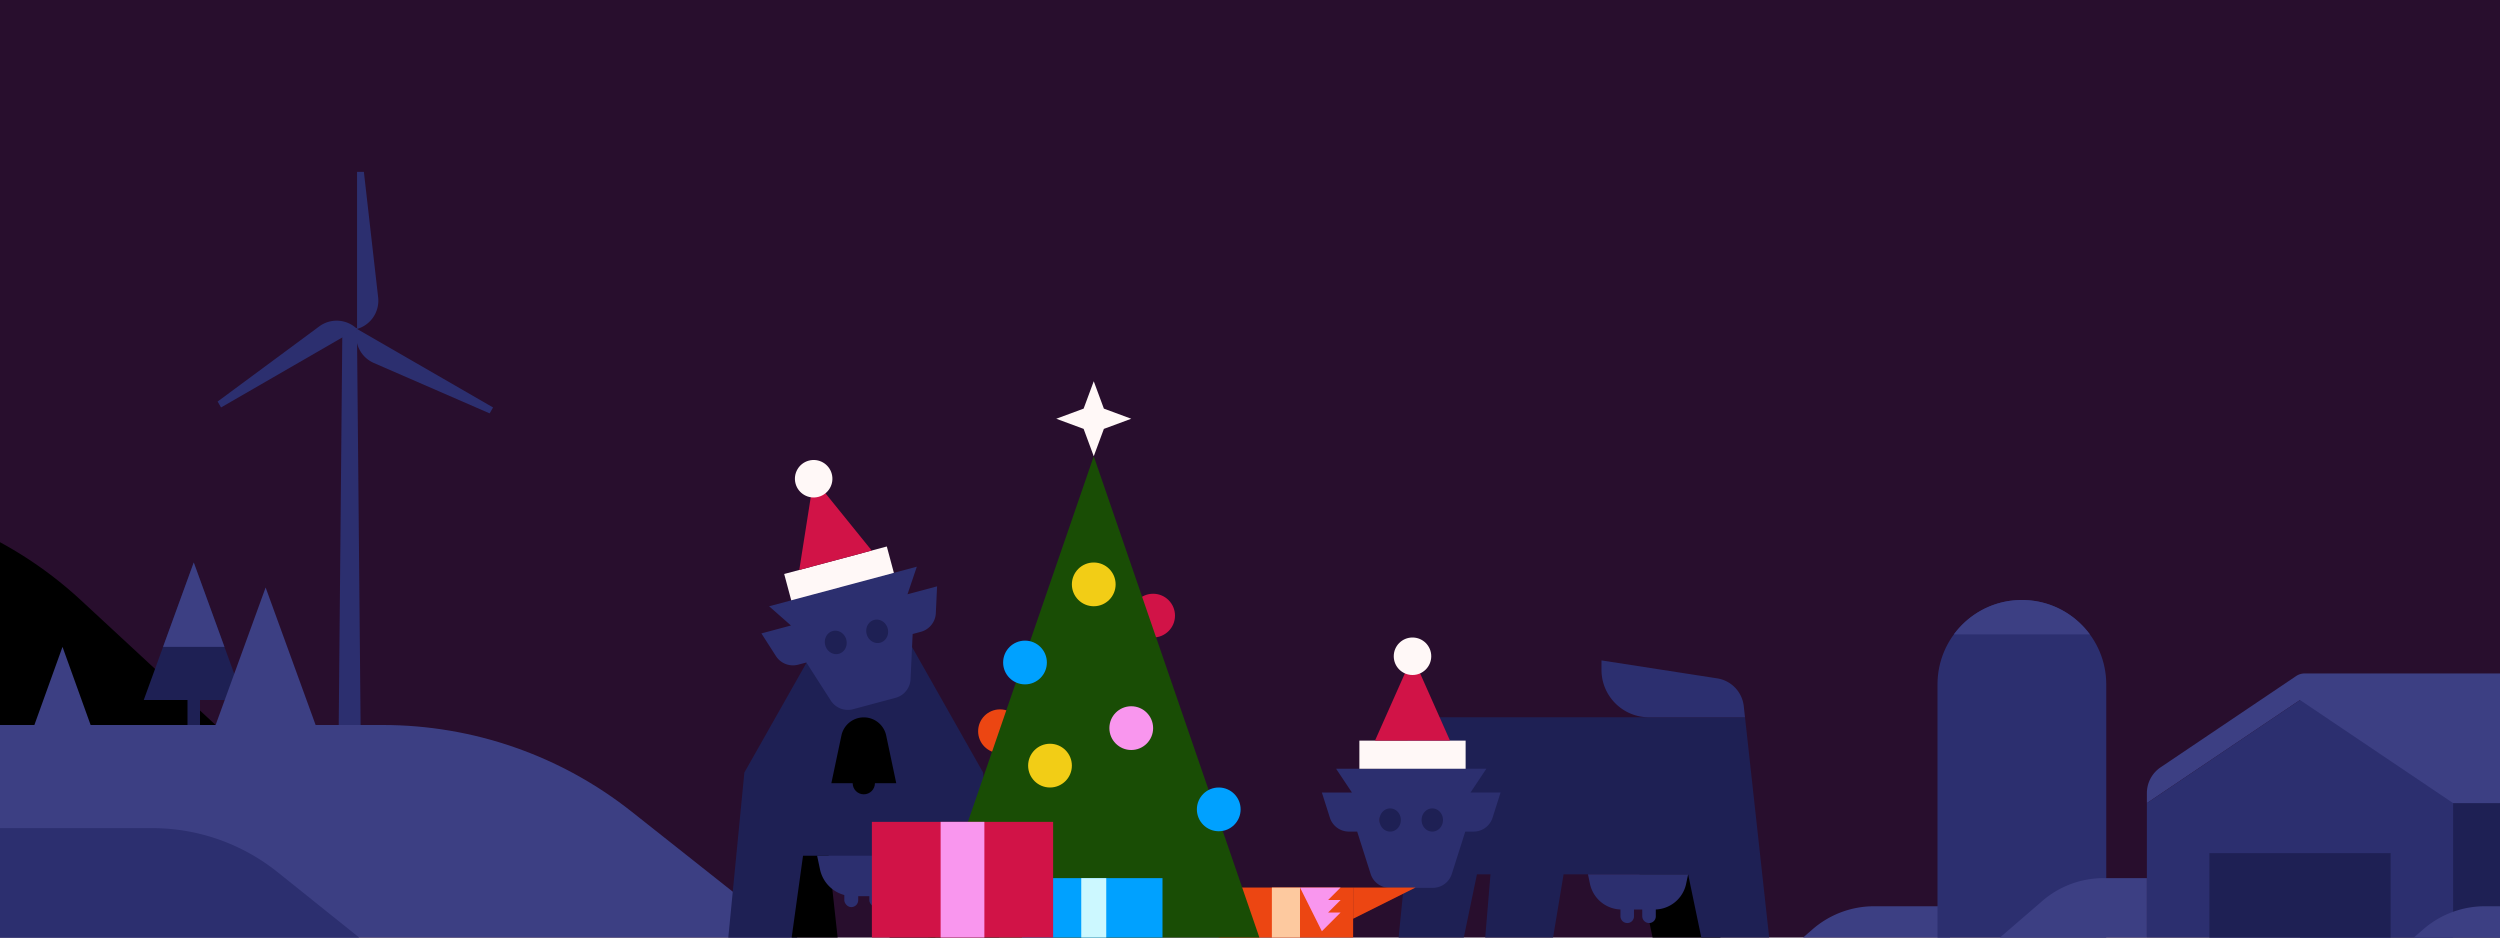 <svg xmlns="http://www.w3.org/2000/svg" fill="none" viewBox="0 0 800 300"><g clip-path="url(#a)"><path fill="#280e2d" d="M0 0h800v300H0z"/><path fill="#3C3F83" d="M-342 232h464.475c28.899 0 56.952 9.763 79.624 27.709L253 300h-595v-68Z"/><path fill="#000" d="M528.94 300.573h21.66l-2.282-20.794h-23.711l4.333 20.794Z"/><path fill="#1E2054" d="m457.895 229.529-16.462 16.462v28.159l8.664.433-2.599 25.993h20.794l4.332-20.794h4.333l-1.733 20.794h21.66l3.466-20.794h39.856l4.332 20.794h21.66l-7.797-71.047H457.895Z"/><path fill="#2C2F6F" fill-rule="evenodd" d="M444.688 284.11a6.37 6.37 0 0 1-6.075-4.433l-4.318-13.57h-2.654a6.372 6.372 0 0 1-6.076-4.433L423 253.611h9.623l-5.076-7.624h48.09l-5.076 7.624h9.623l-2.565 8.063a6.372 6.372 0 0 1-6.076 4.433h-2.654l-4.318 13.57a6.37 6.37 0 0 1-6.075 4.433h-13.808Zm-3.262-21.709c0 2.047 1.533 3.706 3.424 3.706s3.424-1.659 3.424-3.706c0-2.047-1.533-3.707-3.424-3.707s-3.424 1.66-3.424 3.707Zm20.332 0c0 2.047-1.533 3.706-3.424 3.706s-3.424-1.659-3.424-3.706c0-2.047 1.533-3.707 3.424-3.707s3.424 1.66 3.424 3.707Z" clip-rule="evenodd"/><path fill="#2C2F6F" d="m512.475 211.332 37.017 5.742a10.127 10.127 0 0 1 8.513 8.902l.39 3.551h-30.731c-8.389 0-15.189-6.8-15.189-15.189v-3.006Zm27.73 68.449h-32.058l.641 3.036a10.37 10.37 0 0 0 10.147 8.227h10.482a10.37 10.37 0 0 0 10.147-8.227l.641-3.036Z"/><path fill="#2C2F6F" d="M518.543 290.176h4.332v3.052a2.142 2.142 0 0 1-2.146 2.146 2.19 2.19 0 0 1-2.186-2.186v-3.012Zm6.98 0h4.332v3.052a2.142 2.142 0 0 1-2.146 2.146 2.19 2.19 0 0 1-2.186-2.186v-3.012Z"/><path fill="#EC4612" d="M390 284h43v19h-43z"/><path fill="#FDC99F" d="M407 284h9v19h-9z"/><path fill="#EC4612" d="M433 284h20l-20 10v-10Z"/><path fill="#FFF8F7" d="m283.78 174.875-32.841 8.8 2.329 8.693 32.841-8.8z"/><path fill="#D11347" d="m278.951 176.17-18.58-22.974-4.603 29.185 23.183-6.211Z"/><circle cx="6" cy="6" r="6" fill="#FFF8F7" transform="scale(-1 1) rotate(15 -686.216 -932.048)"/><path fill="#FFF8F7" d="M262.971 199.31h25.923v12.421h-25.923z"/><path fill="#1E2054" d="m319.791 300.576-5.2-53.368-29.24-51.674H267.44l-29.241 51.674L233 300.576h21.698l10.848-19.269h21.698l10.849 19.269h21.698Z"/><path fill="#000" d="M287.511 273.839h8.204l3.715 26.733h-14.852l2.933-26.733Zm-22.34 0h-8.204l-3.715 26.733h14.852l-2.933-26.733Z"/><circle cx="276.416" cy="250.623" r="3.561" fill="#000"/><path fill="#000" d="M269.255 235.363a7.32 7.32 0 0 1 14.322 0l3.224 15.261h-20.77l3.224-15.261Z"/><path fill="#2C2F6F" d="M261.471 273.826h29.843l-.928 4.377a10.818 10.818 0 0 1-10.582 8.573h-6.822a10.818 10.818 0 0 1-10.582-8.573l-.929-4.377Z"/><rect width="4.451" height="8.011" x="278.189" y="282.266" fill="#2C2F6F" rx="2.225"/><rect width="4.451" height="8.011" x="270.179" y="282.266" fill="#2C2F6F" rx="2.225"/><path fill="#2C2F6F" fill-rule="evenodd" d="M272.997 226.942a6.485 6.485 0 0 1-7.139-2.755l-7.816-12.193-2.609.699a6.484 6.484 0 0 1-7.139-2.754l-4.645-7.246 9.46-2.534-6.996-6.154 47.273-12.667-2.982 8.827 9.46-2.534-.4 8.597a6.483 6.483 0 0 1-4.805 5.954l-2.61.7-.672 14.468a6.483 6.483 0 0 1-4.805 5.954l-13.575 3.638Zm-8.921-20.468c.539 2.011 2.483 3.238 4.342 2.74 1.859-.498 2.929-2.532 2.39-4.543-.538-2.011-2.482-3.238-4.341-2.74-1.859.499-2.929 2.533-2.391 4.543Zm19.988-5.355c.539 2.011-.532 4.045-2.391 4.543-1.859.498-3.802-.728-4.341-2.739-.539-2.011.531-4.045 2.39-4.543 1.859-.498 3.803.728 4.342 2.739Z" clip-rule="evenodd"/><circle cx="369" cy="197" r="7" fill="#D11347"/><circle cx="320" cy="234" r="7" fill="#EC4612"/><path fill="#194D05" d="m297 300 53-154 53 154H297Z"/><circle cx="362" cy="233" r="7" fill="#F996EE" transform="rotate(180 362 233)"/><circle cx="336" cy="245" r="7" fill="#F2CD16"/><circle cx="328" cy="212" r="7" fill="#00A1FF"/><circle cx="350" cy="187" r="7" fill="#F2CD16"/><circle cx="390" cy="259" r="7" fill="#00A1FF"/><path fill="#FFF8F7" d="m350 146 3.241-8.759L362 134l-8.759-3.241L350 122l-3.241 8.759L338 134l8.759 3.241L350 146Z"/><path fill="#00A1FF" d="M327 281h45v19h-45z"/><path fill="#CCF8FF" d="M346 281h8v19h-8z"/><path fill="#D11347" d="M279 263h58v37h-58z"/><path fill="#F996EE" d="M301 263h14v37h-14z"/><path fill="#FFF8F7" d="M435 237h34v9h-34z"/><path fill="#D11347" d="m440 237 12-27 12 27h-24Z"/><circle cx="452" cy="210" r="6" fill="#FFF8F7"/><path fill="#F996EE" d="M416 284h13l-4 4h4l-4 4h4l-6 6-7-14Z"/><path fill="#000" d="M-244 158h182.906A128.02 128.02 0 0 1 25.9 192.079L69 232h-313v-74Z"/><path fill="#3C3F83" d="m20 207 9 25H11l9-25Z"/><path fill="#2C2F6F" d="M-254 265H48.7a64.188 64.188 0 0 1 40.138 14.098l26.126 20.937H-254V265Zm363.555-160h4.667l1.167 127h-7l1.166-127Zm4.701-50h2.185l4.565 40.17a9.39 9.39 0 0 1-6.75 10.088V55Z"/><path fill="#2C2F6F" d="m70.733 130.387-1.093-1.893 32.506-24.038a9.388 9.388 0 0 1 12.111.802l-43.525 25.129Z"/><path fill="#2C2F6F" d="m157.779 130.387-1.092 1.892-37.071-16.132a9.388 9.388 0 0 1-5.361-10.889l43.524 25.129Z"/><path fill="#1E2054" d="m62 180-16 44h32l-16-44Z"/><path fill="#3C3F83" d="m62 180-9.818 27h19.636L62 180Zm23 8-16 44h32l-16-44Z"/><path fill="#1E2054" d="M64 224h-4v8h4zm672 0h139v76H736v-76Z"/><path fill="#3C3F83" d="M687 253.822c0-3.327 1.655-6.436 4.414-8.295l43.32-29.174a4.999 4.999 0 0 1 2.793-.853H875V257h-15.176a19.999 19.999 0 0 0-10.737 3.127l-3.899 2.48a4.074 4.074 0 0 1-4.376 0A35.87 35.87 0 0 0 821.555 257H736v-33l-49 33v-3.178Zm-106.966 43.54A30 30 0 0 1 599.719 290H624v10h-47l3.034-2.638Z"/><path fill="#2C2F6F" d="m687 257 49-33 49 33v43h-98v-43Z"/><path fill="#1E2054" d="M707 273h58v27h-58v-27Z"/><path fill="#2C2F6F" d="M620 219c0-14.912 12.088-27 27-27s27 12.088 27 27v81h-54v-81Z"/><path fill="#3C3F83" d="M668.75 203h-43.501c4.916-6.672 12.828-11 21.751-11 8.923 0 16.835 4.328 21.75 11Zm-15.197 85.295A30 30 0 0 1 673.161 281H687v19h-47l13.553-11.705Zm122 9A30 30 0 0 1 795.161 290H907v19H762l13.553-11.705Z"/></g><defs><clipPath id="a"><path fill="#fff" d="M0 0h800v300H0z"/></clipPath></defs></svg>
